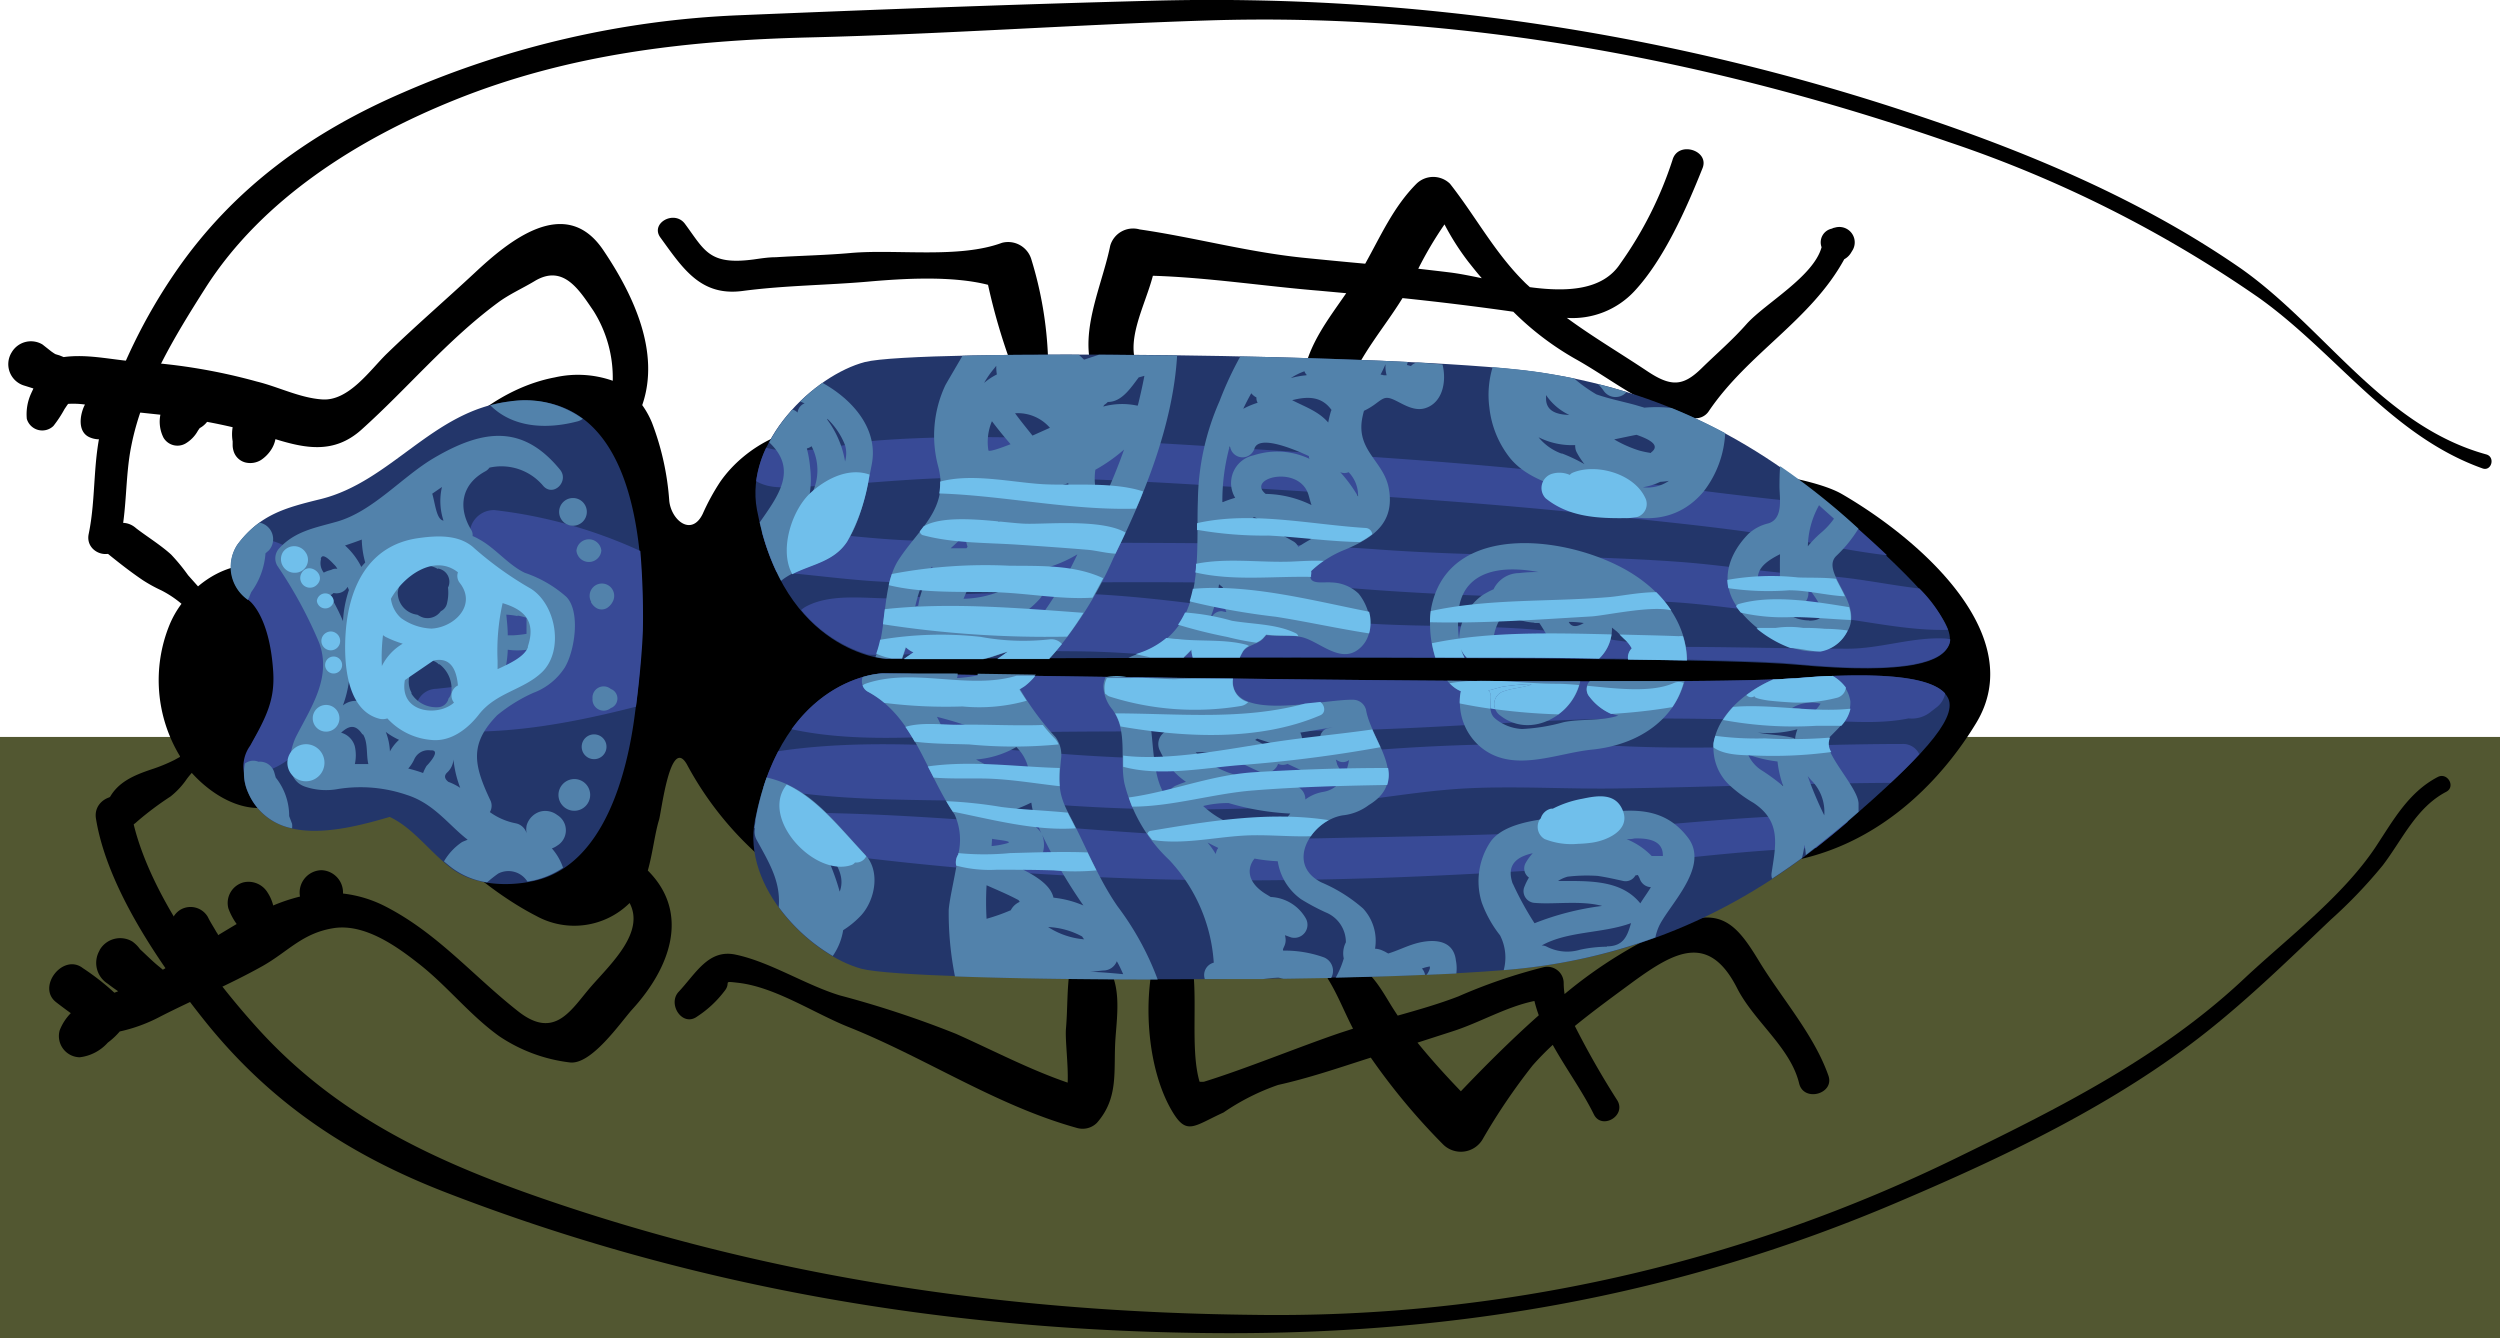 <svg id="Layer_1" data-name="Layer 1" xmlns="http://www.w3.org/2000/svg" viewBox="0 0 223.83 119.81"><defs><style>.cls-1{fill:#525731;}.cls-2{fill:#23366a;}.cls-3{fill:#384a96;}.cls-4{fill:#5282ab;}.cls-5{fill:#70bfeb;}</style></defs><title>play-3</title><rect class="cls-1" y="65.98" width="223.83" height="53.83"/><path d="M42.49,24.44c-2.6,2.42-5.29,4.74-7.84,7.21-1.5,1.45-3.42,4.29-5.82,4.11-2-.14-3.91-1.13-5.84-1.6a51.46,51.46,0,0,0-10.29-1.75c-2.37-.1-4.66-.76-7-.44l-.37-.15L5,31.72l0,0c-.07,0-.61-.41-.3-.17l-.9-.71a2,2,0,0,0-2.75.7,2,2,0,0,0,1.18,3l.76.24c-.06.15-.14.3-.2.44A4.46,4.46,0,0,0,2.4,37.5a1.44,1.44,0,0,0,2.38.64,10.75,10.75,0,0,0,1-1.52l.25-.37.07-.09a7.63,7.63,0,0,1,1.51.06l-.06.11c-.4.85-.62,2.34.47,2.82a2.1,2.1,0,0,0,2.45-.55c.34-.29.6-.69.95-1a1.58,1.58,0,0,0,.49-.73l2.45.26a3.19,3.19,0,0,0,.28,2.06,1.45,1.45,0,0,0,1.95.53,3,3,0,0,0,1.13-1.16l.16-.23a2.09,2.09,0,0,0,.66-.56q1.14.21,2.29.48a3.71,3.71,0,0,0,0,1.26c0,.07,0,.18,0,.33a1.74,1.74,0,0,0,.07.5,1.49,1.49,0,0,0,1.05,1.06,1.83,1.83,0,0,0,1.41-.21,3.18,3.18,0,0,0,.88-.87,2.63,2.63,0,0,0,.42-1c2.67.82,5.24,1.35,7.69-.84,4.17-3.74,7.66-8,12.21-11.37,1-.75,2.22-1.29,3.3-1.94,2.58-1.56,4,.8,5.28,2.67a11.23,11.23,0,0,1,1.72,6.25,9.37,9.37,0,0,0-5.19-.3C40.41,35.55,33.5,46.9,31.18,55.21,28.34,65.38,39.8,77.8,48,82a7.05,7.05,0,0,0,8.37-1.15c1.38,2.6-1.62,5.39-3.41,7.43s-3.23,4.88-6.55,2.28c-4.08-3.2-7.21-7-11.93-9.42A11.07,11.07,0,0,0,30.71,80a2,2,0,0,0-1.92-2.09,2,2,0,0,0-1.93,2.36,16.15,16.15,0,0,0-2.4.8,3.79,3.79,0,0,0-.51-1.17A2,2,0,0,0,21.8,79a1.91,1.91,0,0,0-1.35,2.34,5.79,5.79,0,0,0,.74,1.39c-.56.33-1.12.67-1.67,1,0-.1-.09-.19-.15-.29-.25-.45-.54-.88-.76-1.34a1.79,1.79,0,0,0-2.44-.66,1.82,1.82,0,0,0-.66,2.44,5.23,5.23,0,0,0,1.09,1.34l.23.23c-.75.47-1.5.94-2.25,1.37-.21-.18-.43-.35-.65-.54-.48-.42-.92-.86-1.39-1.29a2.91,2.91,0,0,0-.7-.7,2.12,2.12,0,0,0-2.9.74l-.05.11a2.2,2.2,0,0,0,.75,2.93c.28.22.6.45.94.68l-.34.13a22.13,22.13,0,0,0-2.82-2.2C5.65,85.31,3.29,88.34,5,89.71c.38.3,1.11.84,1.34,1l0,0a4.52,4.52,0,0,0-1,1.55,1.9,1.9,0,0,0,1.8,2.4,4,4,0,0,0,2.51-1.31,6.46,6.46,0,0,0,1.07-1A14.23,14.23,0,0,0,14.38,91c3-1.53,6.17-2.85,9.13-4.51,2.31-1.3,3.59-3,6.49-3.41,2.66-.34,5.41,1.57,7.36,3.1,2.61,2,4.63,4.65,7.33,6.59A14.37,14.37,0,0,0,51,95.12c1.94.26,4.54-3.56,5.6-4.74C60,86.66,61.82,81.76,58,77.94c.43-1.51.63-3.32,1-4.52.21-.64,1-7.57,2.49-5a29.69,29.69,0,0,0,8.22,9.64c1.58,1.2,4.71,3.18,6.72,2,1.15-.66.75-2.73-.69-2.62-.55,0,83.38,1,82.49-.06,10.93-.94,16.85-9.6,18.69-12.63,4.69-7.69-4.6-16.21-12-20.51-9.87-5.73-85.36-4.33-89.6-5.61-4-1.23-8.59,1.26-10.84,4.51A19.68,19.68,0,0,0,62.92,46c-1,2.07-2.82.59-3-1.16a24.22,24.22,0,0,0-1.55-7,7.74,7.74,0,0,0-.87-1.57c1.64-4.72-.78-9.86-3.47-13.85C50.63,17.33,45.48,21.64,42.49,24.44Z"/><path d="M9.73,49.64c1,.81,2,1.59,3.05,2.3a13.33,13.33,0,0,0,1.67.92,9.35,9.35,0,0,1,1.8,1.2,8.68,8.68,0,0,0-1.07,1.88,13.12,13.12,0,0,0,.93,11.76l0,.07-.49.27a14.78,14.78,0,0,1-2.05.84c-1.54.52-3.06,1.13-3.83,2.68s1.18,3.34,2.53,2a27.77,27.77,0,0,1,3-2.25,7.07,7.07,0,0,0,1.45-1.56c.14-.19.29-.37.45-.55,2.41,2.67,6.24,4.47,9.29,1.9,1.3-1.09.4-2.61-.86-3a4,4,0,0,0,1.11-.91c2.84-1.61,3.29-4.75,2.45-7.85a9,9,0,0,0-.59-1.51c-.09-2.73-1-5.45-3.45-6.65-2.56-1.27-5.34-.42-7.39,1.32l-.89-1a17.17,17.17,0,0,0-1.52-1.85c-.93-.85-2.31-1.71-3.14-2.36C10.48,45.79,8,48.19,9.73,49.64Z"/><path d="M149.74,14.33a34.12,34.12,0,0,1-4.67,9.27c-1.58,2.42-4.82,2.55-8.1,2.11-.17-.16-.35-.31-.51-.48-2.66-2.64-4.35-5.87-6.64-8.78a2.15,2.15,0,0,0-3,0c-2.07,2.08-3.19,4.66-4.59,7.16-1.87-.17-3.74-.35-5.61-.54-5-.52-9.7-1.82-14.59-2.53A2.13,2.13,0,0,0,99.4,22c-.87,4.27-3.62,9.23-.49,13.28,1.37,1.79,3.93-.46,3-2.28-1.24-2.42.58-5.53,1.31-8.31,4.93.15,10,.94,14.91,1.34l2.4.22c-1.59,2.31-3.3,4.47-3.84,7.32a2.06,2.06,0,0,0,4,1.12c1.14-3,3.22-5.31,4.88-8q5,.52,9.92,1.22A26.1,26.1,0,0,0,141,32.11c3.39,1.88,6.61,4.66,10.5,5.3A1.4,1.4,0,0,0,153,36.8c3.52-5.19,9.13-8.12,12.12-13.59a1.59,1.59,0,0,0,.63-.62l.14-.23a1.38,1.38,0,0,0-1.54-2l-.21.05-.13.06a1.25,1.25,0,0,0-.92,1.66c-.71,2.62-5,5-6.68,6.84-1.31,1.49-2.65,2.62-4.06,4-1.66,1.63-2.74,1.68-4.87.26-2.46-1.64-4.9-3.08-7.2-4.77a7.57,7.57,0,0,0,6.06-2.4c2.64-2.84,4.65-7.39,6.09-11C153.08,13.45,150.22,12.57,149.74,14.33Zm-20.41,5.76a22.52,22.52,0,0,0,2.15,3.37c.39.49.79,1,1.19,1.45-1-.21-2-.41-2.8-.51s-1.93-.23-2.89-.34A33.57,33.57,0,0,1,129.33,20.09Z"/><path d="M150.42,82.7A41,41,0,0,0,140.08,89,6.73,6.73,0,0,1,140,88a1.46,1.46,0,0,0-1.81-1.4,48.35,48.35,0,0,0-7.62,2.61c-1.76.68-3.59,1.2-5.43,1.72q-.3-.45-.58-.9c-1.1-1.8-2.09-3.63-4.27-4.14a1.23,1.23,0,0,0-1.38,1.78c.87,1.4,1.48,3,2.23,4.43l-1.17.38c-3.7,1.26-8.51,3.24-12.18,4.37a2.41,2.41,0,0,1-.39,0c-.92-3.11,0-8.28-.83-11.36a1.64,1.64,0,0,0-3.14,0c-1.13,4.14-.71,10.36,1.58,14.11,1.26,2.07,1.91,1.2,4.54,0a20.47,20.47,0,0,1,4.87-2.46c2.69-.6,5.26-1.47,7.87-2.31l.44-.14a57.89,57.89,0,0,0,6.48,7.78,2.26,2.26,0,0,0,3.51-.43,55.07,55.07,0,0,1,4.5-6.65,25.36,25.36,0,0,1,1.8-1.84c1.18,2.12,2.66,4.15,3.68,6.22.69,1.41,2.9.16,2.12-1.22A76.13,76.13,0,0,1,141,91.86c1.74-1.42,3.59-2.76,5.27-4,3.63-2.63,6.71-4.37,9.24.58,1.51,3,4.79,5.32,5.57,8.56.41,1.71,3.2.94,2.62-.7-1.29-3.68-4.25-7-6.26-10.33C155.57,82.89,154.12,81.21,150.42,82.7Zm-19.63,15c-1.32-1.37-2.66-2.85-3.88-4.35l3.1-1c2.46-.78,4.83-2.21,7.37-2.73a12.16,12.16,0,0,0,.39,1.28C135.33,93.07,133,95.39,130.79,97.71Z"/><path d="M59.13,21.27c2,2.75,3.59,5.28,7.36,4.78s7.53-.51,11.29-.84c3.06-.27,7.44-.54,10.68.29a54.54,54.54,0,0,0,2,6.91c.63,1.71,3.47,1.62,3.37-.44a34,34,0,0,0-1.48-8.71,2.17,2.17,0,0,0-2.64-1.52c-3.86,1.43-9.41.55-13.53.91-2.23.2-4.48.24-6.71.38-.68,0-1.36.11-2,.2-4,.53-4.38-.81-6.16-3.21C60.35,18.77,58.19,20,59.13,21.27Z"/><path d="M95.78,86.84c-.26,1.71-.19,3.49-.34,5.23-.09,1,.22,3.29.15,4.86-3.46-1.19-6.68-2.89-10-4.37a90.34,90.34,0,0,0-10.4-3.44c-3.08-.94-6.24-3-9.33-3.65-2.43-.52-3.55,1.68-5.11,3.34-1,1.1.35,3.17,1.67,2.2a9.71,9.71,0,0,0,2.43-2.26c.68-.82-.27-.93,1.22-.76,3.37.38,6.87,2.77,10,4,6.89,2.77,13.15,7,20.36,9a1.81,1.81,0,0,0,1.78-.46c2-2.28,1.46-4.68,1.66-7.55.15-2.16.62-5.23-1.1-6.9C97.86,85.26,96,85.47,95.78,86.84Z"/><path class="cls-2" d="M77.45,32.41c-4.53,1.18-10.82,7.12-9.68,13.22C70.17,58.47,79.3,59,79.3,59s70.92-.46,81.45.51,13.11-.36,13.71-1.7c.83-1.84-2.65-5.52-8.87-11.08C158,39.94,149,34.84,137.24,33.26S82,31.23,77.45,32.41Z"/><path class="cls-2" d="M160.75,60.72C150.2,61.56,79,60.29,79,60.29s-8.83.2-11.4,13.1c-1.21,6.09,5,12.11,9.51,13.34s48,1.33,59.8-.1,20.89-6.42,28.53-13.08c6.28-5.47,9.82-9.11,9-11C173.85,61.25,171.3,59.89,160.75,60.72Z"/><path class="cls-2" d="M45.58,35.95c-6.83.82-10.57,7.19-16.89,8.74-3.17.78-5.42,1.38-7.43,4.08a3.6,3.6,0,0,0,.88,4.86c4.63,2.88,4.44,7,1.54,11.11-1.28,1.79-2.46,4-1.48,6.2,2.22,5,8.47,3.44,12.69,2.2,2.13,1,3.58,3.14,5.56,4.63s5,1.64,7.4,1.09c6.23-1.4,8.33-9.67,9-15C58,55.42,59.23,34.32,45.58,35.95Z"/><path class="cls-3" d="M160.75,60.72C150.2,61.56,79,60.29,79,60.29s-4.6.11-8.13,5c7,1.52,15.06.34,22.12.25,9.09-.12,18.17,0,27.26-.15,9.37-.19,18.72-1.15,28.09-1.06,4.41,0,8.82.13,13.23.15,3.06,0,6.3.46,9.31-.16a2.68,2.68,0,0,0,2-.6l.48-.37a2,2,0,0,0,.79-1.27C173.08,60.94,170,60,160.75,60.72Z"/><path class="cls-3" d="M165.44,58.08c-4.68,0-9.37-.14-14-.16-4.43,0-9-1.07-13.39-1.49-5.25-.5-10.56-.27-15.82-.62-9.3-.62-18.32-2.67-27.69-2.71a127.54,127.54,0,0,0-13.19.42c-2.92.29-6.54-.62-9.18.78a2.33,2.33,0,0,0-.44.31,12.37,12.37,0,0,0,6,4,33.86,33.86,0,0,0,5-.15c4.47-.33,9-.17,13.53-.15a85.73,85.73,0,0,1,8.6.52c21.45,0,49.59,0,55.93.61,10.54,1,13.11-.36,13.71-1.7a1.38,1.38,0,0,0,.11-.5,2.29,2.29,0,0,0-.41-.07C171.28,57,168.36,58.08,165.44,58.08Z"/><path class="cls-3" d="M170.31,66.61c-8.45,0-16.94.59-25.37.18a178.57,178.57,0,0,0-25.65.7,157.39,157.39,0,0,1-26.09-.15c-7.6-.55-15.91-1.23-23.52-.08a20.37,20.37,0,0,0-1.34,3.25l.07,0c8,1.55,16.62.88,24.76,1.43a159.6,159.6,0,0,0,26.09,0c4-.38,7.91-1.13,11.93-1.35,4.58-.24,9.15.08,13.72,0,8.12-.12,16.24-.45,24.36-.5,1-.92,1.85-1.77,2.57-2.56A1.6,1.6,0,0,0,170.31,66.61Z"/><path class="cls-3" d="M164.4,73c-7.08-.1-14.17.83-21.24,1.27-8.24.52-16.52.6-24.78.78-16.3.35-32.48-2.44-48.74-2.28-1.63,0-2.13,2.67-.42,2.94a284.7,284.7,0,0,0,47.39,3.06c8.27-.11,16.52-.57,24.77-1.09,7.1-.46,14.09-1.57,21.2-1.76q1.46-1.14,2.86-2.35l0,0A1.32,1.32,0,0,0,164.4,73Z"/><path class="cls-3" d="M150.27,50.3c-8.91-.65-17.87-.45-26.79-1.1-9.32-.68-18.53-.55-27.87-.63-4.39,0-8.78-.11-13.17-.16-4.73-.06-9.55-1-14.24-.83a21,21,0,0,0,1.32,3.63c3.71.29,7.38.87,11.15.93,4.42.07,8.85,0,13.27,0,9.3,0,18.52-.16,27.8.58,9,.71,17.89.81,26.86,1.13,4.33.16,8.57,1,12.9,1.19s8.62,1.47,12.91,1.35h0a11.89,11.89,0,0,0-2.56-3.7c-2.92-.34-5.83-1-8.78-1.15C158.79,51.37,154.57,50.61,150.27,50.3Z"/><path class="cls-3" d="M146.64,43.19c-9-1.21-18-1.92-27.08-2.5S101.4,39.42,92.3,39.2c-4.53-.11-9.08-.11-13.6.23-2.86.22-7.25,1.49-10.1.65a10,10,0,0,0-.9,3c1.27.74,2.68.54,4.22.49,4.52-.16,9-.7,13.53-.79,9.67-.2,19.33.46,29,1.07s19.22,1.22,28.82,2.26c4.33.47,8.65.88,13,1.48s8.44,1.63,12.69,2.13q-1.49-1.41-3.31-3c-.48-.42-1-.84-1.44-1.25-1.58-.27-3.16-.54-4.75-.7C155.14,44.3,150.89,43.76,146.64,43.19Z"/><path class="cls-3" d="M57.33,49.33a43,43,0,0,0-13.06-3.66,2.17,2.17,0,0,0-2.22,2.2,2.23,2.23,0,0,0-.36,1.91,6.39,6.39,0,0,0,.76,1.43,2.39,2.39,0,0,0,.24,1.45,8.1,8.1,0,0,0,1.79,2.16,2,2,0,0,0-.07,2.24c.14.18.29.34.43.51a2,2,0,0,0,1.09,3.15l.26.05c-2.35.35-4.71.64-7.1.9a1.85,1.85,0,0,0,0,3.7c5.93.54,12.09-.62,17.85-2.1,0,0,.5-3.7.62-6.84A70.64,70.64,0,0,0,57.33,49.33Z"/><path class="cls-3" d="M22.21,53.69c-1.06-1.85-1.77-5.55.52-5.5,10,.21,9.2,21.08-.86,21.14a3.19,3.19,0,0,1,.53-2.57c1.47-2.62,2.22-4.11,2.06-6.64C24.12,54.91,22.21,53.69,22.21,53.69Z"/><path class="cls-4" d="M50.06,45.83a1.24,1.24,0,0,0,2.48,0A1.24,1.24,0,0,0,50.06,45.83Z"/><path class="cls-4" d="M51.61,49.3a1.12,1.12,0,0,0,2.23,0A1.12,1.12,0,0,0,51.61,49.3Z"/><path class="cls-4" d="M52.9,53.89a1.37,1.37,0,0,0,.47.53.93.93,0,0,0,1,0,1.44,1.44,0,0,0,.47-.52,1.1,1.1,0,1,0-1.9,0Z"/><path class="cls-4" d="M48.79,54.91a2.23,2.23,0,0,1,.38,1.21,4.31,4.31,0,0,1-.07,1A20.18,20.18,0,0,1,48.79,54.91Z"/><path class="cls-4" d="M50,71.16a1.42,1.42,0,1,0,1.43-1.41A1.43,1.43,0,0,0,50,71.16Z"/><path class="cls-4" d="M52.08,66.86a1.11,1.11,0,0,0,2.22,0A1.11,1.11,0,0,0,52.08,66.86Z"/><path class="cls-4" d="M53.05,62.54a1,1,0,0,0,1.63.86h0l.15-.07a.92.92,0,0,0,0-1.58l-.15-.07h0A1,1,0,0,0,53.05,62.54Z"/><path class="cls-4" d="M25.89,73.07a5.51,5.51,0,0,0-1.2-3.45l-.12-.42a1.34,1.34,0,0,0-1.43-1,1.23,1.23,0,0,0-1.21.16,4.26,4.26,0,0,0,.27,2.56,5.4,5.4,0,0,0,3.95,3.24,1.53,1.53,0,0,0,0-.4Z"/><path class="cls-4" d="M22.32,53.5l0-.07.17-.41a6.72,6.72,0,0,0,1.28-3.48l.3-.26a1.51,1.51,0,0,0-.84-2.49,8.9,8.9,0,0,0-2,2,3.6,3.6,0,0,0,.88,4.86l.09.06.08-.2Z"/><path class="cls-4" d="M45.58,35.95a11.55,11.55,0,0,0-1.68.34c2,2,5,2.18,7.83,1.43a1.4,1.4,0,0,0,.45-.22A8.8,8.8,0,0,0,45.58,35.95Z"/><path class="cls-4" d="M77.12,81.93c1.23-1.37,1.72-3.93.35-5.4-2.92-3.12-5-6.06-8.83-6.92a25.2,25.2,0,0,0-1,3.78c0,.26-.07.51-.1.76h.06a1.5,1.5,0,0,0,.12,1c1.08,2,2.2,3.72,2,6.06a16.21,16.21,0,0,0,4.84,4.38,5.56,5.56,0,0,0,.93-2.31A8,8,0,0,0,77.12,81.93Zm-3-5-.48-1.1c1.17,1.2,2.08,2.6,1.54,4A20.74,20.74,0,0,0,74.13,76.92Z"/><path class="cls-4" d="M75.86,48.45c1.25-1.92,1.76-4.64,2.19-6.87.61-3.13-1.65-5.77-4.41-7.3a16.7,16.7,0,0,0-2,1.67l.4.16a1,1,0,0,0-.63.83,1,1,0,0,0-.46-.27,14.22,14.22,0,0,0-2.08,2.94c2.62,2.44.77,4.83-.85,7.16A21,21,0,0,0,69.93,52C71.79,50.5,74.43,50.64,75.86,48.45ZM74.07,37.58v-.09a6.58,6.58,0,0,1,1.59,2.37,2.63,2.63,0,0,1,0,1.46A8.64,8.64,0,0,0,74.07,37.58Zm-1.53,4.36a10.86,10.86,0,0,0-.3-1.79,1.13,1.13,0,0,0,.42-.2,4.67,4.67,0,0,1,.07,4.16c-.1.21-.22.48-.37.77A8.29,8.29,0,0,0,72.54,41.94Z"/><path class="cls-4" d="M95.76,73c-1.13-2.09-.94-3-.77-5a2.72,2.72,0,0,0-.48-2,24.35,24.35,0,0,1-3.22-4.36c.18-.12.37-.22.54-.35a6.62,6.62,0,0,0,.91-.89l-5.21-.08a1,1,0,0,0,0,.15,12.87,12.87,0,0,1-1.85.24,1,1,0,0,0,.06-.41L79,60.29a7.67,7.67,0,0,0-1.77.33,1.09,1.09,0,0,0,.48,1.31c4.16,2.26,5.15,7.2,7.76,11a5.48,5.48,0,0,1,.33,3.54,1.29,1.29,0,0,0-.17,1.08c-.26,1.48-.62,3-.69,3.92a29.11,29.11,0,0,0,.56,5.95c4.91.18,11.38.28,18.15.28a25.77,25.77,0,0,0-3.59-6.55C98.29,78.6,97.22,75.74,95.76,73ZM83.89,64.18a38.83,38.83,0,0,1,4.2,1.33c-1.06.24-2.25.24-3.26.39l-.15,0C84.44,65.35,84.19,64.75,83.89,64.18Zm8.18,5.5A14.13,14.13,0,0,1,87.39,68,8.54,8.54,0,0,0,91,66.88l.26.29a3.79,3.79,0,0,1,.9,2.54Zm8.49,17.54c-1-.1-2-.18-3-.22.41,0,.83-.08,1.24-.11a1.29,1.29,0,0,0,1.19-.83C100.21,86.44,100.39,86.83,100.56,87.22Zm-3.67-3.37a1.18,1.18,0,0,0,.18.25A7,7,0,0,1,93.84,83,7,7,0,0,1,96.89,83.85Zm-7.39-11a11.19,11.19,0,0,0,2.84-1,5.27,5.27,0,0,0,.21,1,17.22,17.22,0,0,0,.7,1.79C92.64,73.52,90.92,73.36,89.49,72.9Zm-.68,2.25c.45.1,2,.21,1.35.4a7.77,7.77,0,0,1-1.39.25C88.79,75.58,88.81,75.36,88.82,75.15Zm2.77,2.71c.95-.32,1.68-.82,1.82-1.63a2.5,2.5,0,0,0-.11-1.45A45.36,45.36,0,0,0,97,81.07a9.2,9.2,0,0,0-2.68-.7C94.09,79.33,92.92,78.52,91.59,77.86Zm-1.11,3.69a16.71,16.71,0,0,1-2.15.76,25.59,25.59,0,0,1,0-3c.92.41,1.86.8,2.75,1.27a.35.35,0,0,1,.21.22A1.63,1.63,0,0,0,90.47,81.55Z"/><path class="cls-4" d="M84.62,34.53A10.63,10.63,0,0,0,84,41.77c1,3.77-1.73,5.55-3.54,8.34-1.52,2.34-1,6.13-2.08,8.71a6.46,6.46,0,0,0,.94.15h1.46c.12-.34.24-.69.34-1a4.48,4.48,0,0,0,.41.31l.28.15c-.29.18-.57.38-.86.59l7.07,0,.33-.07c.51-.12,1.3-.43,1.9-.59-.31.23-.62.45-.94.65l4.63,0A35.15,35.15,0,0,0,99.67,50c2.75-5.56,5.35-11.92,5.72-18.18-2.36,0-4.7-.05-7-.06l-1.33.44-.47-.44c-3.85,0-7.42,0-10.42.1C85.46,33.08,84.65,34.45,84.62,34.53Zm6.56,9.73a20.89,20.89,0,0,0,4.46-1,9.45,9.45,0,0,0,.22,1.21C94.47,44.26,92.68,44.39,91.17,44.26Zm-8.29,7.29a4.54,4.54,0,0,1,.56-.83,1.21,1.21,0,0,0,.87.91l.51.12c-.05.09-.11.17-.16.27l-.09-.12a1.09,1.09,0,0,0-1.71.21,7.6,7.6,0,0,0-.66,2.12l-.27.08A12.69,12.69,0,0,1,82.88,51.55Zm4.17.57a13.9,13.9,0,0,1,2.81.68,9.3,9.3,0,0,1-3.6.81A9.76,9.76,0,0,1,87,52.12ZM85.92,56.2l-.63.33-.93-.13v-.06A12.5,12.5,0,0,1,86,56.13Zm6.77-.36a4.4,4.4,0,0,0-2.14-.23l.41-.33a7.31,7.31,0,0,0,2.1-1.63,1.33,1.33,0,0,0,0-1.85,4.73,4.73,0,0,0-.78-.65,11.51,11.51,0,0,0,4.18-1.52A33.84,33.84,0,0,1,92.69,55.84Zm-6.16-6.75-1.42,0a17.63,17.63,0,0,0,1.37-1.34,2.61,2.61,0,0,0,.15,1.2Zm6.08-2a8.15,8.15,0,0,1-3.34,1.09,5.44,5.44,0,0,0,.19-.68,1.35,1.35,0,0,0-.13-.83,12.57,12.57,0,0,0,2.88.42Zm6.19-2.34a.93.93,0,0,0-.55-.32,5.41,5.41,0,0,1-.18-2.37,14.79,14.79,0,0,0,2.57-1.81C100.09,41.81,99.46,43.32,98.8,44.77ZM88.49,40.31a4.79,4.79,0,0,1,.32-2.6c.53.71,1.09,1.39,1.67,2.06C89.35,40.21,88.51,40.48,88.49,40.31Zm5.49-2L92.44,39c-.52-.66-1.05-1.3-1.56-2A3.8,3.8,0,0,1,94,38.3Zm7.88-2-.08,0a6.42,6.42,0,0,0-3,.09.42.42,0,0,1,.13-.18,1.32,1.32,0,0,0,.27-.23c1.22,0,2-1.17,2.77-2.2l.51-.14C102.29,34.54,102.09,35.44,101.86,36.35Zm-12.6-2.79a5.75,5.75,0,0,0-1.15.76A8.63,8.63,0,0,1,89,33l.2-.25A3.63,3.63,0,0,0,89.26,33.56Z"/><path class="cls-4" d="M130.35,86c-.23-2.1-2.44-1.93-3.94-1.42-.66.22-1.4.57-2.12.79l-.3-.17-.22-.1h0a1.78,1.78,0,0,0-.66-.16,4.26,4.26,0,0,0-1.07-3.6A13.94,13.94,0,0,0,118.3,79c-3.31-1.69-.84-5.55,1.91-6a4.68,4.68,0,0,0,2.34-.92c3.84-2.32.22-5.72-.25-8.54a1.2,1.2,0,0,0-1.15-.89c-2.73-.07-11.1,2.11-10.76-1.88L99,60.61a2,2,0,0,0-.21.86,3.44,3.44,0,0,0,.83,2.08c1.38,2,.62,4.42,1.05,6.58a14,14,0,0,0,4,6.85,14.83,14.83,0,0,1,4,9.21h0a1.14,1.14,0,0,0-.8,1.47l5.22,0a13.06,13.06,0,0,1,1.38-.13l.45.1,4.26-.07a1.3,1.3,0,0,0-.66-1.85,10.41,10.41,0,0,0-3.63-.6c-.14-.2.4-.52.15-1.38l.56.2a1.17,1.17,0,0,0,1.32-1.69,3.81,3.81,0,0,0-3.15-1.93l-.54-.33c-1.67-1.09-1.54-2.34-.91-3.11a15.26,15.26,0,0,0,2.08.24,5.12,5.12,0,0,0,2.09,3.4,19.71,19.71,0,0,0,2.21,1.18,2.88,2.88,0,0,1,1.8,2.68,2.13,2.13,0,0,0-.19,1.44,8.07,8.07,0,0,1-.72,1.72c2.84-.06,5.55-.14,8-.25a1.22,1.22,0,0,0-.28-.57l.25-.08a3.56,3.56,0,0,1,.46-.1l0,.16a1.59,1.59,0,0,1-.3.59l2.67-.12A3.66,3.66,0,0,0,130.35,86ZM114.43,68.39a1,1,0,0,0,.84,0l2.92,1.36c.07.07.14.15.22.23a1,1,0,0,0,1.51-1.15c-.06-.13-.13-.24-.19-.36l-.13-.47.18.11a.9.9,0,0,0,1-.06c-.22,1.32-.87,2.62-2.32,2.85a3.71,3.71,0,0,0-1.59.68,1.25,1.25,0,0,0-.89-1.22,21.38,21.38,0,0,0-5.42-1,8.61,8.61,0,0,1-3.51-2c2-.19,3.91.93,5.71,1.73A1.22,1.22,0,0,0,114.43,68.39Zm-.5-1.27c-.52-.31-1-.6-1.56-.87a.79.79,0,0,0,.18-.12l1.76.57A.92.92,0,0,0,113.93,67.12Zm4.94-1.91a.9.9,0,0,0-.67,1,1.67,1.67,0,0,0-.35.32,3.33,3.33,0,0,0-1.26-.31,1.93,1.93,0,0,0-.17-.63c1-.15,2-.34,2.91-.47ZM103,64.87a4,4,0,0,0-.14-.61,4.43,4.43,0,0,0,4.48-.21,11.08,11.08,0,0,1,2.81,1.25,7.59,7.59,0,0,0-5.81.2,1.3,1.3,0,0,0-.47,1.75A6.79,6.79,0,0,0,106.18,70a10,10,0,0,0-1,.38,1.27,1.27,0,0,0-.63,1.14C103.2,69.93,103.32,66.91,103,64.87Zm4.69,7.3A9.33,9.33,0,0,1,110,71.9a23.14,23.14,0,0,0,5.52.94c-.19.24-.38.48-.56.72a3.46,3.46,0,0,0-.28.46,5.24,5.24,0,0,0-3.34.1A8.19,8.19,0,0,1,107.73,72.17Zm.37,3.23c.34.18.68.36,1,.51,0,.06-.07.12-.1.18a3.4,3.4,0,0,0-.12.37C108.65,76.11,108.38,75.76,108.1,75.41Z"/><path class="cls-4" d="M126.33,32.77l-.36-.09a1.37,1.37,0,0,1,.08-.27c-4.52-.22-9.72-.39-15-.5a30.89,30.89,0,0,0-1.86,4,22.7,22.7,0,0,0-1.94,8.88c-.2,5.14.86,11.77-5.38,13.77a6,6,0,0,0-.85.34h4.95c.25-.22.48-.46.7-.69a2.6,2.6,0,0,0,.12.69H111c.08-.17.17-.34.27-.52.36-.63,1.35-.68,1.82-1.2l.28-.32c1.09.14,2.31,0,3,.15,1.55.22,3.48,2.4,5.17,1.19s1.25-3.63.1-5.05a3.63,3.63,0,0,0-2.42-1c-.73-.07-2,.23-1.89-.65a.86.86,0,0,0,0-.31,9.52,9.52,0,0,1,3.15-2c2.6-1.1,4.41-2.47,3.86-5.47-.43-2.37-2.81-3.32-2.41-6.08a7.16,7.16,0,0,1,.19-.86,6,6,0,0,0,1.07-.65c.68-.5.87-.68,1.65-.32s1.77,1.07,2.81.72c1.49-.5,1.89-2.34,1.5-3.9L127,32.45A.92.92,0,0,0,126.33,32.77ZM111.78,54.6c-.06-.19-.13-.37-.19-.56H112a.94.94,0,0,0,.29,0,5.57,5.57,0,0,1-.41.55Zm4.41,0c-.39-.06-.78-.1-1.19-.13l.45-.77A3.88,3.88,0,0,0,116.19,54.6Zm-6.69-2a.87.87,0,0,0-.14.77c.13.48.29,1,.44,1.43a3.08,3.08,0,0,1-.4-.08,1,1,0,0,0-1,1.25c0,.08,0,.17.05.25a3.25,3.25,0,0,0-.57.15,11.87,11.87,0,0,0,1.26-4.06Zm8.29-5.06a1.06,1.06,0,0,0,.77-.42c.1.09.22.18.35.27-.87.53-1.82,1-2.67,1.57a1.08,1.08,0,0,0-.48-.51c-.53-.3-1.06-.59-1.6-.85a18.28,18.28,0,0,1-2-1.29l.18,0A10.14,10.14,0,0,0,117.79,47.53Zm-.37-2.32a9.67,9.67,0,0,0-4.1-1c-1.81-1.44,3.06-2.67,3.85.14C117.26,44.67,117.34,45,117.42,45.21Zm3.33-2.94a3,3,0,0,1,.84,2.17,12.55,12.55,0,0,0-1.6-2.18A.94.94,0,0,0,120.76,42.27Zm-3.56-1.44c0,.09,0,.17.07.25a6.76,6.76,0,0,0-5-.33,2.54,2.54,0,0,0-1.67,3.81,9.74,9.74,0,0,0-1.09.38l-.06,0v-.22a18.43,18.43,0,0,1,.66-4.78l.07.19a1.12,1.12,0,0,0,2.15,0C112.71,39.06,115.16,39.9,117.2,40.84Zm2-4.11h0a8.51,8.51,0,0,0-.27,1.1c-.87-1-2-1.37-3.23-2C117,35.49,118.32,35.43,119.23,36.73Zm-6.7-1.13a.84.84,0,0,0,.11.46,7.35,7.35,0,0,0-1.29.54c.22-.47.46-.93.72-1.39A1.4,1.4,0,0,0,112.52,35.6Zm4.47-2a7.94,7.94,0,0,0-1.39.25,5.79,5.79,0,0,1,1.22-.61A.8.8,0,0,0,117,33.57Zm6.61,0c.17-.32.33-.64.48-1a2.81,2.81,0,0,0,.1,1,2.35,2.35,0,0,0-.26,0A1.11,1.11,0,0,0,123.6,33.54Z"/><path class="cls-4" d="M151.13,75c-2.18-2.87-5.13-2.59-8.39-2.12-2.47.36-7.71.19-9.31,2.51a6.37,6.37,0,0,0-.76,5.43,10.51,10.51,0,0,0,1.63,2.92,4.34,4.34,0,0,1,.33,3.12c.85-.07,1.62-.15,2.28-.23a50.68,50.68,0,0,0,11.3-2.7,4.62,4.62,0,0,1,.38-1.12C149.63,80.81,153.06,77.54,151.13,75Zm-4.49,3.34a2.82,2.82,0,0,1,.17.33,1.09,1.09,0,0,0,1,.76c-.33.54-.67,1-.95,1.45l0,0c-1.74-2.16-4.7-2-7.37-2a3,3,0,0,1,.86-.39,14.85,14.85,0,0,1,2.68-.07c.83.12,1.63.31,2.28.45a1,1,0,0,0,1.11-.49Zm-1-3.21c.23,0,.45,0,.68-.06,2-.07,2.58.62,2.56,1.57-.34,0-.68,0-1,0A6.6,6.6,0,0,0,145.63,75.13Zm-10.2,4c-.64-1.8.49-2.45,1.79-2.74a4.71,4.71,0,0,0-.64.88,1,1,0,0,0,.3,1.3,5.25,5.25,0,0,0-.45.94,1.06,1.06,0,0,0,1,1.33c1.71.15,4.1-.24,6,.27a24.82,24.82,0,0,0-6.05,1.55A28.23,28.23,0,0,1,135.44,79.1Zm8.43,5.63a11.88,11.88,0,0,0-2.4.27,4,4,0,0,1-3-.28,1,1,0,0,0-.44-.1l0,0c2.34-1.31,5.44-1.06,8-2C145.71,83.75,145.39,84.73,143.86,84.73Z"/><path class="cls-4" d="M142.32,62.37a4.25,4.25,0,0,0,2.57,1.7c-1.53.51-3.38.27-4.9.59a16.58,16.58,0,0,1-3.72.61,4.11,4.11,0,0,1-2.4-.93c-.91-.77,0-2.16-.62-2.52l1.15-.32c.4-.11,3.39-.42,2.58-.17s-1.57.28-2.32.55a1.23,1.23,0,0,0-.3,2.21c2.77,2.13,6.57-.16,7.12-3.09-3.72,0-7.75,0-11.9-.05a3,3,0,0,0,1.23.92,5.21,5.21,0,0,0,1.61,4.89c2.88,2.57,6.84.69,10.07.36,4.6-.46,7.51-3,8.33-6.14-2.53,0-5.39,0-8.48,0A1,1,0,0,0,142.32,62.37Z"/><path class="cls-4" d="M146.42,51.54c-5.3-3.54-16.83-5.19-18.3,3a10,10,0,0,0,.38,4.32h2.62a3.14,3.14,0,0,1-.31-.76,2.24,2.24,0,0,0,.51.76c4.17,0,8.18,0,11.85.09a3.6,3.6,0,0,0,1.15-2.76l.45.36.65.64a3.14,3.14,0,0,1,.69.85,1.18,1.18,0,0,0-.33,1l5.27.08C151,56.44,149.56,53.63,146.42,51.54Zm-4.62,4.24c-.67.4-1.12.36-1.35-.1A8.82,8.82,0,0,1,141.8,55.78Zm-4.43,0,.45,0c.24.35.46.72.67,1.08a9.32,9.32,0,0,0-2,.09c-.65.08-1.29.24-1.93.36l-.87.1a4.52,4.52,0,0,1,1-2.54A5.68,5.68,0,0,0,137.37,55.75Zm-6.73,1.53a11.18,11.18,0,0,1,0-3c.58-3.14,3.66-3.75,7.11-3.09a12.54,12.54,0,0,0-1.74.09,2.56,2.56,0,0,0-2.29,1.45,7,7,0,0,0-1.08.59A5,5,0,0,0,130.64,57.28Z"/><path class="cls-4" d="M145.63,35.1c-.84-.26-1.69-.49-2.56-.71a3.23,3.23,0,0,1,.49.57A1.3,1.3,0,0,0,145.63,35.1Z"/><path class="cls-4" d="M147.23,36.5l-.81-.24c-1.17-.32-2.34-.55-3.49-.95a13.48,13.48,0,0,1-2-1.43c-1.19-.24-2.39-.46-3.64-.63-1-.13-2.23-.26-3.65-.38a8.57,8.57,0,0,0-.29,3.64,8.77,8.77,0,0,0,1.92,4.59c1.73,2,4.21,2.28,6.42,3.52,3.51,2,7.83,2.93,10.82-.59a9.27,9.27,0,0,0,1.95-5.25,50.11,50.11,0,0,0-4.8-2.25A11.81,11.81,0,0,0,147.23,36.5Zm-8.81-.82c0-.12,0-.2,0-.31v0a5.17,5.17,0,0,0,2.08,1.78C139.27,37.12,138.43,36.75,138.42,35.69Zm8.7,7.94a5.92,5.92,0,0,0,1.53-.48,6.09,6.09,0,0,0,.77-.09A3.38,3.38,0,0,1,147.11,43.63Zm-7.29-3a4.75,4.75,0,0,1-2.08-1.47,6.68,6.68,0,0,0,3.28.7,1.32,1.32,0,0,0,.13.64,7.5,7.5,0,0,0,.7,1.07A13.82,13.82,0,0,0,139.82,40.59Zm8-.07-.06,0a8.9,8.9,0,0,1-1-.21,10.79,10.79,0,0,1-2.25-1c.68-.14,1.36-.29,2-.41C147.61,39.31,148.74,39.85,147.81,40.52Z"/><path class="cls-4" d="M158.77,60.83c-2.6,1.11-5,3.26-5.34,5.7a4.58,4.58,0,0,0,1.56,3.9,12.44,12.44,0,0,0,2,1.45c2.52,1.67,2,3.78,1.62,6.3a1.05,1.05,0,0,0,.05.49q1.36-.89,2.67-1.85a7.51,7.51,0,0,0,.23-1.19,7.76,7.76,0,0,1,.12.92c1.28-1,2.52-2,3.72-3l1-.87c0-.23,0-.46,0-.71,0-1.56-3.61-4.92-2.56-6s1.85-1.71,1.83-3.16a3,3,0,0,0-1.64-2.27c-1,0-2.13.11-3.35.21C160.23,60.76,159.56,60.8,158.77,60.83Zm3.37,9A4,4,0,0,1,163.33,73a33.24,33.24,0,0,1-1.48-3.51Zm-3-1.7a9.33,9.33,0,0,0,.52,2.26,18.31,18.31,0,0,0-1.84-1.36,3.24,3.24,0,0,1-1.31-1.47A11.82,11.82,0,0,0,159.16,68.18Zm1.55-2a.86.86,0,0,0-.13-.06c-1-.27-2.13-.27-3.19-.48a10,10,0,0,0,3.56-.3A3.31,3.31,0,0,0,160.71,66.2ZM163,63a5,5,0,0,1-1.15,1.23.91.91,0,0,0-.94-.81l-.51,0A3.36,3.36,0,0,1,163,63Z"/><path class="cls-4" d="M159.32,43.55c0,1,.38,2.89-1,3.31a4,4,0,0,0-1.77.93c-1.6,1.62-2.51,3.85-1.36,6,1.56,2.95,8,7,10.3,2.57,1.25-2.46-2.51-5.14-1.1-6.57a11.94,11.94,0,0,0,2-2.46l-.75-.68a61.76,61.76,0,0,0-6.26-4.91C159.33,42.36,159.32,43,159.32,43.55Zm2.66,12a3.73,3.73,0,0,1-1.61-.39,1.58,1.58,0,0,0,.3-.77,1.28,1.28,0,0,0,1.24-1.26c0-.17,0-.34,0-.52C162.78,53.84,164.12,55.55,162,55.57Zm-2.62-3.64a9.28,9.28,0,0,0-1.07.26,1.24,1.24,0,0,0-.66.45c-.78-1.5.46-2.36,1.74-3C159.35,50.37,159.36,51.15,159.36,51.93Zm4.84-5.47a6.74,6.74,0,0,1-1.09,1.2,9.74,9.74,0,0,0-1.25,1.27,7.85,7.85,0,0,1,1-3.67Z"/><path class="cls-4" d="M38.86,41c-2.86,1.68-5.48,4.8-8.72,5.71-1.94.55-3.7.84-5.11,2.35a1.32,1.32,0,0,0-.21,1.58,39.23,39.23,0,0,1,3.76,6.92c1.11,3.07-.68,5.69-2,8.25-.71,1.33-1.16,4,.76,4.63a5.85,5.85,0,0,0,2.93.2,12.82,12.82,0,0,1,6.18.54c2.42.78,3.71,2.68,5.42,4-.16.07-.33.13-.5.21a5.27,5.27,0,0,0-1.62,1.73q.36.31.74.6A7.07,7.07,0,0,0,43.61,79a11.58,11.58,0,0,1,1-.79,2,2,0,0,1,2.61.72h0l.59-.11a7.79,7.79,0,0,0,2.6-1.13v0a5.07,5.07,0,0,0-1-1.73,1.84,1.84,0,0,0,.48-.25h0a1.6,1.6,0,0,0,0-2.74h0a1.76,1.76,0,0,0-1.51-.31,1.81,1.81,0,0,0-1.22,1.21,1.74,1.74,0,0,0,0,.78h0a1.27,1.27,0,0,0-1-.94,5.85,5.85,0,0,1-2.3-1,1.12,1.12,0,0,0,.07-1c-1.53-3.22-1.92-5.1.58-7.67a14.34,14.34,0,0,1,3.22-2,5.74,5.74,0,0,0,2.82-2.25c.89-1.43,1.46-5,.16-6.35a10.81,10.81,0,0,0-3.71-2.15c-1.47-.69-2.65-2.22-4.09-3a5.08,5.08,0,0,0-.6-.3.83.83,0,0,0-.11-.53c-1.23-2-.9-4.1,1.25-5.26a1.08,1.08,0,0,0,.37-.33,4.88,4.88,0,0,1,4.83,1.65c.92,1,2.33-.45,1.49-1.47C46.76,37.92,43.17,38.47,38.86,41Zm2.35,29.54A5.48,5.48,0,0,0,40.14,70c-.31-.25-.42-.53-.11-.83A1.75,1.75,0,0,0,40.6,68,9.73,9.73,0,0,0,41.21,70.55Zm-3-2a4,4,0,0,0-.33.67,12.15,12.15,0,0,0-1.33-.4,3.34,3.34,0,0,0,.55-.85,1.37,1.37,0,0,1,1.44-.78C39.64,67.1,38.16,68.62,38.18,68.58Zm-2.45-2.33a3.78,3.78,0,0,0-.85,1.07,5.34,5.34,0,0,0-.37-1.75A6.21,6.21,0,0,0,35.73,66.24Zm-3.27-.48c.48.74.28,1.83.49,2.68l-1.21,0a3.65,3.65,0,0,0,0-1.58,1.75,1.75,0,0,0-1.23-1.23C31.13,65.07,31.77,64.7,32.46,65.77Zm-1.2-4.89a6.33,6.33,0,0,0,1.35,1.92c0,.06,0,.12.06.18a1.86,1.86,0,0,0-2,.22A10.15,10.15,0,0,0,31.26,60.88Zm3.12-.59a3,3,0,0,0,.58.27.32.32,0,0,0,.05.25l.13.17h0a.08.08,0,0,0,0,0,.38.38,0,0,0,0,.16A2.66,2.66,0,0,0,35,62s0,0,0,.07l-.15-.19a.59.59,0,0,0,.09-.8A8.54,8.54,0,0,1,34.39,60.29Zm6,1.62a1,1,0,0,1-.25.66,1,1,0,0,1-1,.79,2.62,2.62,0,0,1-2.32-1.21,1,1,0,0,1,0-.1,2,2,0,0,1-.11-1.68,1.7,1.7,0,0,1,1.9-1.21,1.34,1.34,0,0,1,.66.36l.07,0A2.76,2.76,0,0,1,40.42,61.91Zm6.91-2.59c-.66.35-1.43.62-2.18,1a8.79,8.79,0,0,0,.32-2.11,6.07,6.07,0,0,0,1.72,0A8.17,8.17,0,0,0,47.33,59.32Zm-18.6-9.25c.14-.66,1,.32,1.21.53s.18.24.28.36l-.14,0a.82.82,0,0,0-.43.11,2.41,2.41,0,0,0-.65.24A1.37,1.37,0,0,1,28.74,50.07Zm.84,3.28a1.85,1.85,0,0,0,.31-.22,1.13,1.13,0,0,0,1.25-.55l.12.29a10.25,10.25,0,0,0-.53,2.78A18.32,18.32,0,0,0,29.57,53.36Zm16.77,1.8a6.48,6.48,0,0,1,.81.2c0,.48,0,1,0,1.44a11.19,11.19,0,0,1-1.15.13h-.53c0-.62-.07-1.24-.13-1.85A7,7,0,0,1,46.34,55.16Zm.87-1.4a.67.67,0,0,0-.05.18,5,5,0,0,0-1.92,0c0-.42-.1-.82-.15-1.18A18.65,18.65,0,0,0,47.21,53.76Zm-8-2.81a1.2,1.2,0,0,1,1,1.47.86.86,0,0,1-.09.23A4,4,0,0,1,40,54.1a1,1,0,0,1-.53.62,1.46,1.46,0,0,1-1.59.57,2.26,2.26,0,0,1-.5-.25,2,2,0,0,1-1.77-2,2.83,2.83,0,0,1,2.12-2.35A2,2,0,0,1,39.21,50.95Zm-6.5-.54c-.12.13-.24.26-.35.4a6.41,6.41,0,0,0-1.46-1.92c.51-.17,1-.34,1.5-.53A8.24,8.24,0,0,0,32.71,50.4Zm7-3.75c-.62-.1-.72-1.44-1-2.41l.87-.6A5.58,5.58,0,0,0,39.72,46.65Z"/><path class="cls-5" d="M37.45,48.18c-4.47.63-6.22,4.41-6.5,8.44-.18,2.5,0,6.85,2.91,7.7a1.3,1.3,0,0,0,.82,0,6,6,0,0,0,3.95,1.93c1.74.18,3.25-1,4.24-2.27,1.55-2,4-2.19,5.68-3.82,1.95-1.93,1.24-6-1-7.44a30.74,30.74,0,0,1-5.09-3.64C41.11,47.82,39.09,47.95,37.45,48.18Zm-3.15,8.69a1.8,1.8,0,0,0,.2.14,9.14,9.14,0,0,0,1.56.62,4.8,4.8,0,0,0-1.87,2A16.52,16.52,0,0,1,34.29,56.87ZM41,61.37a1,1,0,0,0-.35,1.54c-.1.07-.19.16-.3.22-1.5,1-4.6.56-4.1-2.24l2.56-1.75Q40.76,58.71,41,61.37Zm6.28-3.46c-.3.9-1.72,1.53-2.73,2,0-.26,0-.51,0-.74A19.62,19.62,0,0,1,45,54C46.8,54.54,48.06,55.51,47.25,57.91ZM41,51.24a1,1,0,0,0,.15.93c1.58,2-.47,4-2.51,4.11a5,5,0,0,1-2.73-.94A2.8,2.8,0,0,1,35,53.61C36.11,51.58,38.88,49.56,41,51.24Z"/><path class="cls-5" d="M25.73,68.28a1.66,1.66,0,1,0,1.68-1.65A1.68,1.68,0,0,0,25.73,68.28Z"/><path class="cls-5" d="M28,64.31a1.19,1.19,0,0,0,2.39,0A1.19,1.19,0,0,0,28,64.31Z"/><path class="cls-5" d="M29.11,59.54a.76.76,0,0,0,1.52,0A.76.76,0,0,0,29.11,59.54Z"/><path class="cls-5" d="M29.19,56.66l0,0a.84.84,0,1,0,.85,0h0A.8.8,0,0,0,29.19,56.66Z"/><path class="cls-5" d="M28.37,53.8a.76.76,0,0,0,1.51,0A.76.76,0,0,0,28.37,53.8Z"/><path class="cls-5" d="M27,51.31a.87.87,0,0,0,1.36,1.06C29.31,51.46,27.63,50.21,27,51.31Z"/><path class="cls-5" d="M25.32,49.45a1.22,1.22,0,0,0,1,1.83h.11a1.16,1.16,0,0,0,1-1.72l-.06-.09A1.22,1.22,0,0,0,25.32,49.45Z"/><path class="cls-5" d="M76.55,77.22h0a1,1,0,0,0,1-.54s-.06-.1-.11-.15c-2.42-2.59-4.3-5-7-6.29-2.45,3,2.48,8.32,5.79,7.21A.66.66,0,0,0,76.55,77.22Z"/><path class="cls-5" d="M72.71,44c-1.79,1.51-3,5.24-1.77,7.41,1.71-.89,3.72-1.1,4.91-2.92a17.49,17.49,0,0,0,2-6C76.12,41.88,74.21,42.7,72.71,44Z"/><path class="cls-5" d="M140.79,42.33a.61.61,0,0,0-.24.19,2.31,2.31,0,0,0-1.56-.11,1.33,1.33,0,0,0-.6,2.21c2.06,1.66,4.6,1.8,7.15,1.77a1.71,1.71,0,0,0,.2,0,6.61,6.61,0,0,0,.8-.09,1.22,1.22,0,0,0,.74-1.77C146.25,42.38,142.86,41.45,140.79,42.33Z"/><path class="cls-5" d="M141.69,71.51a9.59,9.59,0,0,0-2.66.89h-.15a1.25,1.25,0,0,0-.93.86l-.1.12a1.27,1.27,0,0,0,.44,1.74,6.51,6.51,0,0,0,3,.43,11.34,11.34,0,0,0,1.21-.1c1.28-.17,3.44-1.06,2.83-2.78S143.06,71.22,141.69,71.51Z"/><path class="cls-5" d="M77.48,61.22a.81.81,0,0,0-.25.15,1,1,0,0,0,.47.56,8.73,8.73,0,0,1,1.48,1,44.13,44.13,0,0,0,7,.32,15.69,15.69,0,0,0,5.74-.51l-.65-1c.18-.12.37-.22.54-.35a6.15,6.15,0,0,0,.85-.83l-.06-.06-1.59,0C86.7,61.8,81.77,59.72,77.48,61.22Z"/><path class="cls-5" d="M85.64,64.89c-1.25,0-3.17-.25-4.58.19.29.42.57.86.83,1.32,1.61.21,3.25.2,4.88.25a41.92,41.92,0,0,0,8,0,1.48,1.48,0,0,0-.3-.49,13.57,13.57,0,0,1-1.1-1.25C90.82,65,88.24,64.84,85.64,64.89Z"/><path class="cls-5" d="M83.07,68.62l.52,1c1.38.11,2.79.07,4.17.08,2.41,0,4.75.43,7.12.69a10.08,10.08,0,0,1,0-1.63C91,68.66,87,68.06,83.07,68.62Z"/><path class="cls-5" d="M84.72,71.73c.19.32.38.63.59.94,3.64.73,7.38,1.74,11,1.49-.19-.38-.38-.76-.58-1.13-.05-.1-.09-.18-.13-.27-2-.2-4-.26-5.95-.51A40.23,40.23,0,0,0,84.72,71.73Z"/><path class="cls-5" d="M90.43,76.38a24.28,24.28,0,0,1-4.63,0s0,.08,0,.12a1.3,1.3,0,0,0-.19,1,11.67,11.67,0,0,0,3.61.37c1.71,0,3.42,0,5.12.06a21.4,21.4,0,0,0,3.83,0c-.27-.53-.54-1.07-.8-1.61C95.06,76.23,92.72,76.32,90.43,76.38Z"/><path class="cls-5" d="M94,57.24a21.06,21.06,0,0,1-6.2-.22,32.54,32.54,0,0,0-9,.26,8.85,8.85,0,0,1-.35,1.24,5,5,0,0,0,1.41.43h.89c.12-.34.24-.69.34-1a4.48,4.48,0,0,0,.41.31l.28.15c-.29.18-.57.38-.86.59l7.07,0,.33-.07c.51-.12,1.3-.43,1.9-.59-.31.23-.62.45-.94.65l4.63,0c.41-.42.79-.87,1.17-1.33A1.26,1.26,0,0,0,94,57.24Z"/><path class="cls-5" d="M79.22,54.54c-.06.45-.11.9-.17,1.35A95.47,95.47,0,0,0,95.54,57c.52-.68,1-1.4,1.47-2.14l-.11,0C91.17,54.44,85,53.91,79.22,54.54Z"/><path class="cls-5" d="M79.85,51.39a8.54,8.54,0,0,0-.28,1c3,.73,6.28.57,9.37.63,2.93.06,6,.68,8.88.49.33-.58.64-1.16.95-1.74-2.59-1.21-5.58-1.09-8.41-1.12A44.7,44.7,0,0,0,79.85,51.39Z"/><path class="cls-5" d="M91.79,46.89c-2.14-.08-7-1-9.1.24l-.34.45a.4.4,0,0,0,.26.33c2.68.73,5.64.67,8.41.85,2.14.14,4.29.29,6.43.47.67.06,1.59.3,2.42.34.3-.62.61-1.25.9-1.89C98.63,46.44,93.64,46.95,91.79,46.89Z"/><path class="cls-5" d="M102.35,44c-2.68-.89-6.42-.5-9-.65-2.82-.17-6.32-1-9.18-.23a4.94,4.94,0,0,1-.08,1.06c5.86.19,11.75,1.54,17.62,1.36C101.93,45.06,102.15,44.55,102.35,44Z"/><path class="cls-5" d="M99.09,60.61l1.78,0A5.45,5.45,0,0,0,99.09,60.61Z"/><path class="cls-5" d="M110.39,60.76l-2.41,0c-.92,0-1.84,0-2.77.05-1.33,0-2.68-.18-4-.1l-.33,0-1.78,0h0a2,2,0,0,0-.21.85,2.56,2.56,0,0,0,.06.56l.12.07a.67.67,0,0,0,.27.17,25.17,25.17,0,0,0,11.81.84,1.11,1.11,0,0,0,.6-.34A1.85,1.85,0,0,1,110.39,60.76Z"/><path class="cls-5" d="M99.84,63.87a4.82,4.82,0,0,1,.48,1.17c5.76,1,12.44,1.34,17.89-1,.53-.23.4-.92,0-1.19l-1.36.14C111.28,64.51,105.53,63.88,99.84,63.87Z"/><path class="cls-5" d="M100.56,67.65c0,.32,0,.63,0,1,3.24.89,7.18.12,10.37-.14a122.74,122.74,0,0,0,12.66-1.61c-.24-.53-.5-1.06-.73-1.59-2.91.42-5.86.68-8.76,1.12C110.24,67,104.71,68.16,100.56,67.65Z"/><path class="cls-5" d="M101.06,71.4c.09.28.19.55.3.82,3.6,0,7.25-1.17,10.84-1.45,4-.32,8-.42,12-.49a3,3,0,0,0,.08-1.52q-6,0-12,.38C108.36,69.39,104.82,70.89,101.06,71.4Z"/><path class="cls-5" d="M103,74.39a.35.35,0,0,0-.27.25c.13.19.28.38.43.56,2.7.43,5.38-.21,8.09-.38,2-.13,4.08.11,6.11.05a4.67,4.67,0,0,1,1.6-1.44C113.69,72.61,108.19,73.52,103,74.39Z"/><path class="cls-5" d="M105.42,57.21c-.33,0-.68-.07-1-.09a7.45,7.45,0,0,1-2.57,1.39l-.17.06,1.29.28h3c.25-.22.48-.46.7-.69a2.6,2.6,0,0,0,.12.69H111c.08-.17.17-.34.27-.52a1.32,1.32,0,0,1,.55-.49.84.84,0,0,0-.22-.11C109.63,57.2,107.46,57.46,105.42,57.21Z"/><path class="cls-5" d="M116,56.69c-1.74-.84-3.81-.79-5.7-1.11a20.56,20.56,0,0,0-4.2-.74,7.21,7.21,0,0,1-.63,1.09,43.84,43.84,0,0,0,4.42,1.1,23.37,23.37,0,0,0,2.58.51,1.93,1.93,0,0,0,.61-.4l.28-.32c1,.12,2.15.06,2.88.14A.44.44,0,0,0,116,56.69Z"/><path class="cls-5" d="M106.8,52.72c-.08.38-.18.76-.29,1.12a62.21,62.21,0,0,0,7.72,1.38c2.79.44,5.55,1.06,8.35,1.49a3.65,3.65,0,0,0,0-1.94C117.48,53.76,111.89,52.27,106.8,52.72Z"/><path class="cls-5" d="M115.65,50.28c-2.83.11-5.78-.36-8.57.2,0,.26,0,.51-.07.77,3.39.79,6.92.33,10.38.4a.61.61,0,0,1,0-.21.86.86,0,0,0,0-.31,7.7,7.7,0,0,1,1.12-.91C117.52,50.17,116.55,50.24,115.65,50.28Z"/><path class="cls-5" d="M122.26,47.27c-4.87-.3-10.16-1.52-15-.45,0,0-.06,0-.09.06,0,.17,0,.34,0,.51s0,.05.09.06a34.38,34.38,0,0,0,6.29.5c2.74.13,5.48.54,8.22.58a7.81,7.81,0,0,0,1.09-.7A.62.62,0,0,0,122.26,47.27Z"/><path class="cls-5" d="M145,56.81l.4.39a3.14,3.14,0,0,1,.69.85,1.18,1.18,0,0,0-.33,1l5.27.08a7.51,7.51,0,0,0-.35-2.17,1.52,1.52,0,0,0-.38,0C148.6,56.89,146.82,56.86,145,56.81Z"/><path class="cls-5" d="M131.12,58.88a3.14,3.14,0,0,1-.31-.76,2.24,2.24,0,0,0,.51.76c4.17,0,8.18,0,11.85.09a3.66,3.66,0,0,0,1.11-2.17c-5.41-.13-11-.27-16.08.79a10.53,10.53,0,0,0,.31,1.28Z"/><path class="cls-5" d="M128.1,54.71a7.34,7.34,0,0,0-.07,1c4.78.12,9.69-.24,14.46-.52,1.27-.08,5.39-1,7.14-.54a10.33,10.33,0,0,0-1.34-1.63c-1.59,0-3.31.38-4.37.45C138.67,53.9,133.25,53.58,128.1,54.71Z"/><path class="cls-5" d="M134.47,61a27.37,27.37,0,0,0-3,0Z"/><path class="cls-5" d="M134.65,61.89c.76-.27,1.56-.31,2.32-.55s-2.18.06-2.58.17l-1.15.32c.4.24.14.94.2,1.6l.44.07A1.19,1.19,0,0,1,134.65,61.89Z"/><path class="cls-5" d="M133.24,61.83l1.15-.32c.4-.11,3.39-.42,2.58-.17s-1.57.28-2.32.55a1.19,1.19,0,0,0-.77,1.61,55.21,55.21,0,0,0,5.64.46,5,5,0,0,0,1.86-2.63c-.73-.06-1.42-.11-2-.11-1.61,0-3.25-.15-4.89-.24l-3,0a15,15,0,0,0-1.7.19,2.85,2.85,0,0,0,1,.72,4.78,4.78,0,0,0-.1,1.09c.9.18,1.81.34,2.73.47C133.38,62.77,133.64,62.07,133.24,61.83Z"/><path class="cls-5" d="M149.87,61.15c-2,.89-5.08.51-7.75.25a1,1,0,0,0,.2,1,5,5,0,0,0,1.92,1.52,50.83,50.83,0,0,0,5.49-.61,7.2,7.2,0,0,0,1-2.17A1.09,1.09,0,0,0,149.87,61.15Z"/><path class="cls-5" d="M164.1,60.52c-1,0-2.13.11-3.35.21-.52,0-1.19.08-2,.11a11.49,11.49,0,0,0-2.39,1.39.56.56,0,0,0,.66.14l.16-.07c-.43.18,1,.41,1.24.43.72.08,1.43.13,2.15.17a13.73,13.73,0,0,0,3.83-.41,1.08,1.08,0,0,0,.87-.93A3.83,3.83,0,0,0,164.1,60.52Z"/><path class="cls-5" d="M155.17,63.29a7.88,7.88,0,0,0-.91,1.17,34.47,34.47,0,0,0,8.4.52c.66,0,1.42,0,2.2,0a3.33,3.33,0,0,0,.82-1.53C162.26,63.82,158.6,63,155.17,63.29Z"/><path class="cls-5" d="M158,66.11a27.81,27.81,0,0,1-4.42-.23,4.5,4.5,0,0,0-.17.66,3.66,3.66,0,0,0,0,.38c1,.7,2.49.68,3.61.72a39.41,39.41,0,0,0,6.94-.31,1.36,1.36,0,0,1-.11-1.29A44.66,44.66,0,0,1,158,66.11Z"/><path class="cls-5" d="M163.4,56.3a19.12,19.12,0,0,0-1.95-.08,8.4,8.4,0,0,0-2.47,0l-1.42,0a.82.82,0,0,0-.29.05,10.56,10.56,0,0,0,3,1.74l.7.07c.6.07,1.32.24,2,.26a3.32,3.32,0,0,0,2.46-1.89,0,0,0,0,1,0,0A15.53,15.53,0,0,0,163.4,56.3Z"/><path class="cls-5" d="M155.67,54.08a.34.34,0,0,0-.23.22,6.67,6.67,0,0,0,.42.55,17,17,0,0,0,4.55.4c1.77,0,3.53.18,5.29.26a3.21,3.21,0,0,0-.14-1.15C162.35,53.84,158.63,53.22,155.67,54.08Z"/><path class="cls-5" d="M154.65,51.92a4.62,4.62,0,0,0,.09.74,24.6,24.6,0,0,0,5.44.19c1.67,0,3.34.46,5,.54-.26-.55-.56-1.08-.8-1.57-1.15-.13-2.4-.08-3.4-.12A22.4,22.4,0,0,0,154.65,51.92Z"/><path d="M218.25,69.57c-2.64,1.38-4,3.92-5.6,6.33-2.95,4.39-7.8,8.05-11.65,11.65-7.42,7-16.41,11.53-25.46,15.94a138.64,138.64,0,0,1-63.4,14.23c-21.83-.24-42.86-3.27-63.55-10.41-9.81-3.39-18.47-7.45-25.52-15.24C18.6,87.13,12.81,79.31,11.69,72.45c-.33-2-3.42-1.19-3.1.83,1,6.23,5.8,13.15,9.59,17.93,5.92,7.46,13,12.18,21.81,15.58C61.63,115.15,84,119,107.18,119.34c22.2.34,42.76-3.11,63.25-11.93,9.37-4,19.06-8.64,27.1-15,3.93-3.11,7.51-6.61,11.14-10.06a43.42,43.42,0,0,0,4.66-4.87c1.77-2.32,3-5.19,5.69-6.59C219.89,70.43,219.12,69.11,218.25,69.57Z"/><path d="M103,.07c-12.3.32-24.64.79-36.94,1.3A83.9,83.9,0,0,0,36.12,8.27c-8.26,3.56-15.21,8.56-20.35,16A49.5,49.5,0,0,0,9.25,37.66c-1,3.37-.61,6.79-1.31,10.15-.37,1.79,2.3,2.57,2.75.78.71-2.8.49-5.85,1.07-8.69,1-5.07,3.87-9.77,6.61-14.08,5.08-8,13.72-13.39,22.32-16.86,10.26-4.14,20.8-5.34,31.79-5.61,11.91-.29,23.77-1.14,35.68-1.52,22.57-.72,45.06,3.52,66.35,10.9a110,110,0,0,1,27.7,13.91c6.9,4.9,11.84,12.37,20.06,15.3.79.28,1.16-1,.35-1.25-9.28-2.55-14.47-11.36-22-16.66C191.91,18,182,13.8,172,10.44A198.31,198.31,0,0,0,103,.07Z"/></svg>